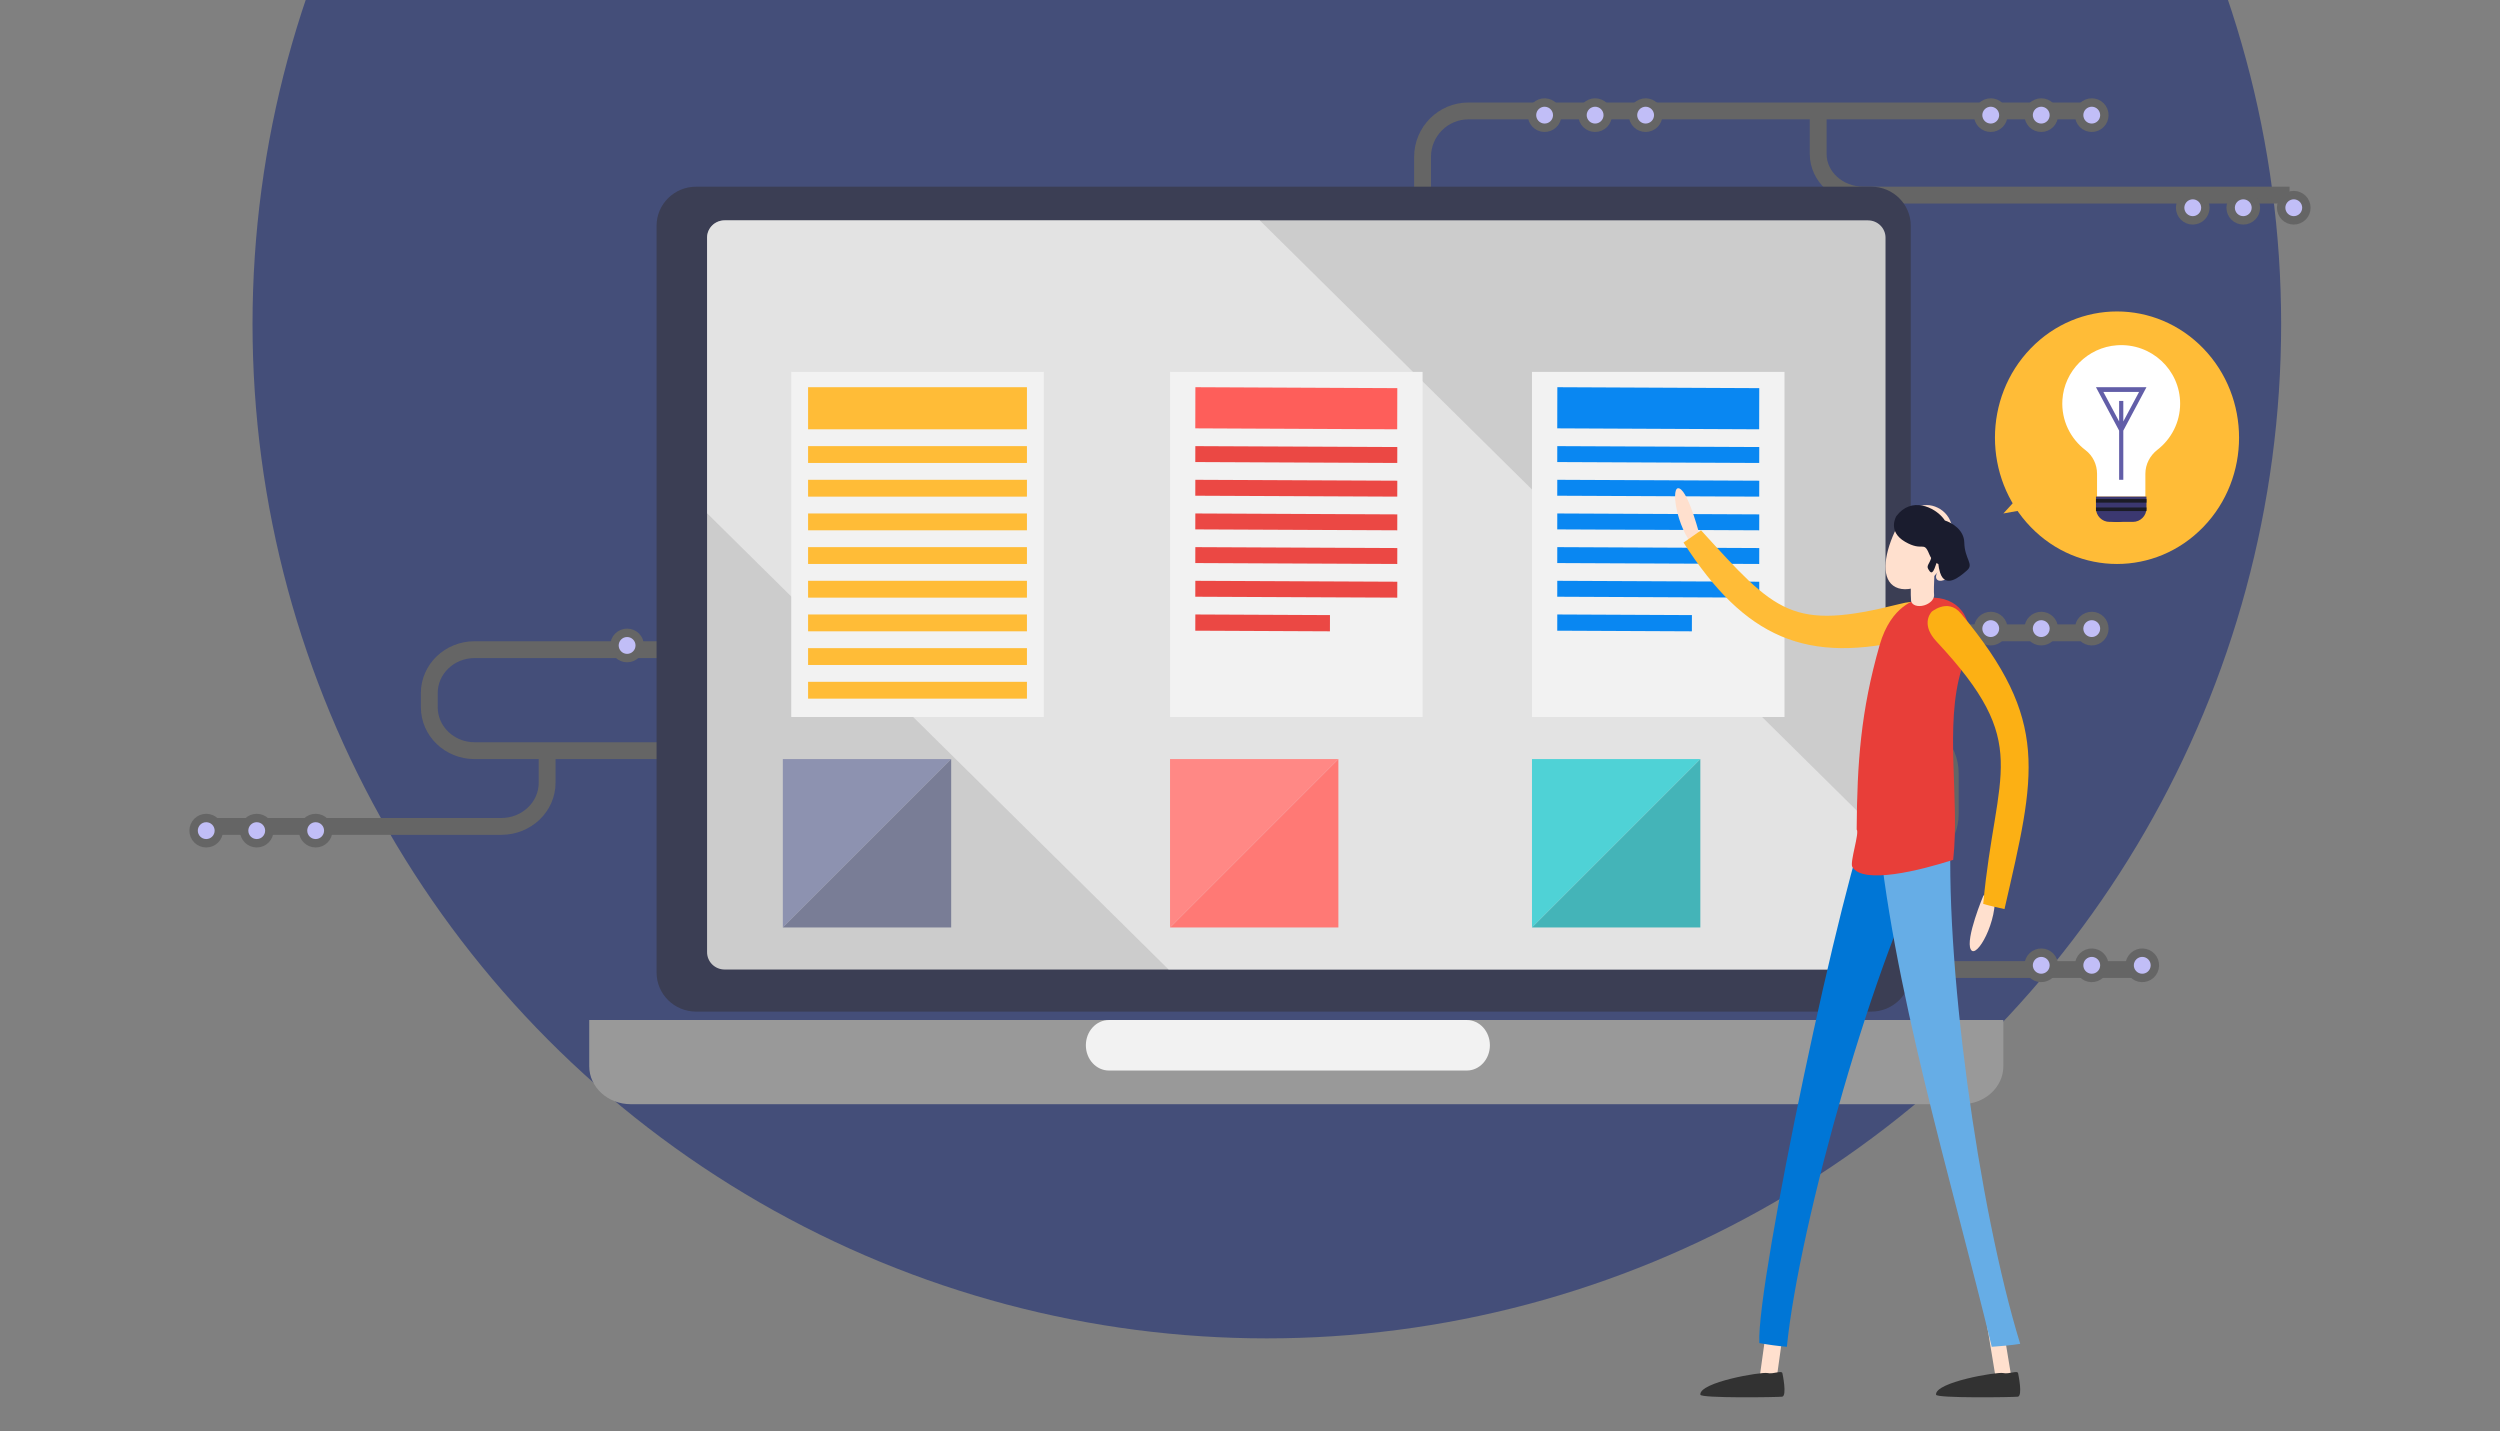 <?xml version="1.0" encoding="UTF-8"?>
<svg width="297px" height="170px" viewBox="0 0 297 170" version="1.1" xmlns="http://www.w3.org/2000/svg" xmlns:xlink="http://www.w3.org/1999/xlink">
    <rect x="0" y="0" width="297" height="170" fill="#808080" stroke="none"/>
    <title>Rectangle Copy 97</title>
    <g id="illustrations" stroke="none" stroke-width="1" fill="none" fill-rule="evenodd">
        <g id="Desktop-HD" transform="translate(-853, -1817)">
            <circle id="Oval-Copy-4" fill="#444E79" cx="1003.5" cy="1855.5" r="120.5"></circle>
            <g id="Group-602" transform="translate(876, 1829)">
                <path d="M87.5,47.179 C88.328,47.179 89,46.507 89,45.679 C89,44.851 88.328,44.179 87.5,44.179 C86.672,44.179 86,44.851 86,45.679 C86,46.507 86.672,47.179 87.5,47.179 Z" id="Path" fill="#FFFFFF" fill-rule="nonzero"></path>
                <path d="M84,43.179 C85.657,43.179 87,41.836 87,40.179 C87,38.522 85.657,37.179 84,37.179 C82.343,37.179 81,38.522 81,40.179 C81,41.836 82.343,43.179 84,43.179 Z" id="Path" fill="#FFFFFF" fill-rule="nonzero"></path>
                <path d="M64,42.179 C65.105,42.179 66,41.284 66,40.179 C66,39.075 65.105,38.179 64,38.179 C62.895,38.179 62,39.075 62,40.179 C62,41.284 62.895,42.179 64,42.179 Z" id="Path" fill="#FFFFFF" fill-rule="nonzero"></path>
                <path d="M146,25.179 L146,6.644 C146,3.625 148.44,1.179 151.451,1.179 L225,1.179" id="Path" stroke="#656565" stroke-width="2"></path>
                <path d="M193,1.179 L193,6.296 C193,8.993 195.411,11.179 198.385,11.179 L249,11.179" id="Path" stroke="#656565" stroke-width="2"></path>
                <path d="M250.885,12.105 C251.202,12.869 250.84,13.747 250.074,14.064 C249.308,14.382 248.43,14.018 248.115,13.253 C247.798,12.489 248.16,11.611 248.926,11.294 C249.692,10.976 250.569,11.341 250.885,12.105 Z" id="Path" stroke="#656565" fill="#C1BEF7" fill-rule="nonzero"></path>
                <path d="M244.885,12.105 C245.202,12.869 244.84,13.747 244.074,14.064 C243.308,14.382 242.431,14.018 242.115,13.253 C241.798,12.489 242.16,11.611 242.926,11.294 C243.692,10.976 244.57,11.341 244.885,12.105 Z" id="Path" stroke="#656565" fill="#C1BEF7" fill-rule="nonzero"></path>
                <path d="M238.886,12.104 C239.202,12.868 238.839,13.746 238.073,14.064 C237.307,14.382 236.43,14.018 236.114,13.254 C235.798,12.49 236.161,11.612 236.927,11.294 C237.693,10.976 238.57,11.34 238.886,12.104 Z" id="Path" stroke="#656565" fill="#C1BEF7" fill-rule="nonzero"></path>
                <path d="M226.885,1.105 C227.202,1.869 226.84,2.747 226.074,3.064 C225.308,3.382 224.43,3.018 224.115,2.253 C223.798,1.489 224.16,0.611 224.926,0.294 C225.692,-0.024 226.569,0.341 226.885,1.105 Z" id="Path" stroke="#656565" fill="#C1BEF7" fill-rule="nonzero"></path>
                <path d="M220.885,1.105 C221.202,1.869 220.84,2.747 220.074,3.064 C219.308,3.382 218.43,3.018 218.115,2.253 C217.798,1.489 218.16,0.611 218.926,0.294 C219.692,-0.024 220.569,0.341 220.885,1.105 Z" id="Path" stroke="#656565" fill="#C1BEF7" fill-rule="nonzero"></path>
                <path d="M214.886,1.104 C215.202,1.868 214.839,2.746 214.073,3.064 C213.306,3.382 212.43,3.018 212.114,2.254 C211.798,1.49 212.161,0.612 212.927,0.294 C213.693,-0.024 214.57,0.34 214.886,1.104 Z" id="Path" stroke="#656565" fill="#C1BEF7" fill-rule="nonzero"></path>
                <path d="M173.886,1.105 C174.202,1.869 173.839,2.747 173.073,3.064 C172.307,3.382 171.431,3.018 171.114,2.253 C170.798,1.489 171.16,0.611 171.926,0.294 C172.693,-0.024 173.569,0.341 173.886,1.105 Z" id="Path" stroke="#656565" fill="#C1BEF7" fill-rule="nonzero"></path>
                <path d="M167.886,1.105 C168.202,1.869 167.839,2.747 167.073,3.064 C166.307,3.382 165.431,3.018 165.114,2.253 C164.798,1.489 165.16,0.611 165.926,0.294 C166.693,-0.024 167.569,0.341 167.886,1.105 Z" id="Path" stroke="#656565" fill="#C1BEF7" fill-rule="nonzero"></path>
                <path d="M160.844,0.22 C161.652,0.411 162.149,1.22 161.96,2.025 C161.77,2.829 160.964,3.329 160.156,3.138 C159.349,2.947 158.851,2.138 159.04,1.334 C159.23,0.529 160.037,0.029 160.844,0.22 Z" id="Path" stroke="#656565" fill="#C1BEF7" fill-rule="nonzero"></path>
                <path d="M157,90.179 L203.301,90.179 C206.278,90.179 208.69,87.727 208.69,84.702 L208.69,79.873 C208.69,76.848 206.278,74.396 203.301,74.396 L189.292,74.396 C186.315,74.396 183.902,71.945 183.902,68.92 L183.902,68.656 C183.902,65.631 186.315,63.179 189.292,63.179 L226,63.179" id="Path" stroke="#656565" stroke-width="2"></path>
                <path d="M190,90.179 L190,97.958 C190,100.842 192.445,103.179 195.462,103.179 L232,103.179" id="Path" stroke="#656565" stroke-width="2"></path>
                <path d="M226.889,62.113 C227.201,62.879 226.834,63.754 226.066,64.068 C225.297,64.381 224.423,64.011 224.111,63.245 C223.799,62.479 224.166,61.604 224.934,61.291 C225.702,60.977 226.577,61.347 226.889,62.113 Z" id="Path" stroke="#656565" fill="#C1BEF7" fill-rule="nonzero"></path>
                <path d="M220.889,62.113 C221.201,62.879 220.834,63.754 220.066,64.068 C219.297,64.381 218.423,64.011 218.111,63.245 C217.799,62.479 218.166,61.604 218.934,61.291 C219.703,60.977 220.577,61.347 220.889,62.113 Z" id="Path" stroke="#656565" fill="#C1BEF7" fill-rule="nonzero"></path>
                <path d="M214.889,62.112 C215.201,62.878 214.833,63.754 214.065,64.067 C213.297,64.381 212.422,64.012 212.111,63.246 C211.799,62.48 212.167,61.604 212.935,61.291 C213.703,60.977 214.578,61.346 214.889,62.112 Z" id="Path" stroke="#656565" fill="#C1BEF7" fill-rule="nonzero"></path>
                <path d="M232.602,101.662 C233.164,102.27 233.126,103.22 232.517,103.781 C231.909,104.343 230.96,104.305 230.397,103.696 C229.836,103.088 229.874,102.139 230.483,101.577 C231.092,101.015 232.041,101.053 232.602,101.662 Z" id="Path" stroke="#656565" fill="#C1BEF7" fill-rule="nonzero"></path>
                <path d="M226.9,102.141 C227.196,102.912 226.812,103.78 226.038,104.079 C225.265,104.376 224.397,103.99 224.1,103.218 C223.803,102.446 224.188,101.578 224.962,101.28 C225.736,100.982 226.603,101.368 226.9,102.141 Z" id="Path" stroke="#656565" fill="#C1BEF7" fill-rule="nonzero"></path>
                <path d="M220.9,102.139 C221.197,102.911 220.811,103.78 220.038,104.078 C219.264,104.377 218.396,103.99 218.1,103.219 C217.803,102.447 218.188,101.578 218.962,101.28 C219.737,100.982 220.604,101.368 220.9,102.139 Z" id="Path" stroke="#656565" fill="#C1BEF7" fill-rule="nonzero"></path>
                <path d="M184,89.679 C184,90.506 183.33,91.179 182.5,91.179 C181.671,91.179 181,90.506 181,89.679 C181,88.852 181.671,88.179 182.5,88.179 C183.33,88.179 184,88.852 184,89.679 Z" id="Path" stroke="#656565" fill="#C1BEF7" fill-rule="nonzero"></path>
                <path d="M177,89.679 C177,90.506 176.329,91.179 175.5,91.179 C174.67,91.179 174,90.506 174,89.679 C174,88.852 174.67,88.179 175.5,88.179 C176.329,88.179 177,88.852 177,89.679 Z" id="Path" stroke="#656565" fill="#C1BEF7" fill-rule="nonzero"></path>
                <path d="M171,89.679 C171,90.506 170.33,91.179 169.5,91.179 C168.671,91.179 168,90.506 168,89.679 C168,88.852 168.671,88.179 169.5,88.179 C170.33,88.179 171,88.852 171,89.679 Z" id="Path" stroke="#656565" fill="#C1BEF7" fill-rule="nonzero"></path>
                <path d="M202.841,72.219 C203.649,72.408 204.149,73.215 203.96,74.021 C203.772,74.826 202.967,75.329 202.159,75.139 C201.352,74.951 200.852,74.143 201.04,73.338 C201.227,72.532 202.033,72.03 202.841,72.219 Z" id="Path" stroke="#656565" fill="#C1BEF7" fill-rule="nonzero"></path>
                <path d="M197.738,72.198 C198.557,72.331 199.112,73.102 198.981,73.918 C198.849,74.734 198.081,75.292 197.262,75.16 C196.442,75.027 195.888,74.257 196.019,73.44 C196.15,72.624 196.919,72.067 197.738,72.198 Z" id="Path" stroke="#656565" fill="#C1BEF7" fill-rule="nonzero"></path>
                <path d="M190.737,72.198 C191.557,72.331 192.112,73.102 191.981,73.919 C191.85,74.735 191.081,75.292 190.262,75.16 C189.443,75.027 188.888,74.256 189.019,73.44 C189.15,72.623 189.919,72.067 190.737,72.198 Z" id="Path" stroke="#656565" fill="#C1BEF7" fill-rule="nonzero"></path>
                <path d="M81,65.179 L33.378,65.179 C30.408,65.179 28,67.489 28,70.34 L28,72.018 C28,74.869 30.408,77.179 33.378,77.179 L81,77.179" id="Path" stroke="#656565" stroke-width="2"></path>
                <path d="M42,77.179 L42,80.988 C42,83.855 39.56,86.179 36.55,86.179 L1,86.179" id="Path" stroke="#656565" stroke-width="2"></path>
                <path d="M16,86.679 C16,87.506 15.33,88.179 14.5,88.179 C13.67,88.179 13,87.506 13,86.679 C13,85.852 13.67,85.179 14.5,85.179 C15.33,85.179 16,85.852 16,86.679 Z" id="Path" stroke="#656565" fill="#C1BEF7" fill-rule="nonzero"></path>
                <path d="M9,86.679 C9,87.506 8.33,88.179 7.5,88.179 C6.67,88.179 6,87.506 6,86.679 C6,85.852 6.67,85.179 7.5,85.179 C8.33,85.179 9,85.852 9,86.679 Z" id="Path" stroke="#656565" fill="#C1BEF7" fill-rule="nonzero"></path>
                <path d="M3,86.679 C3,87.506 2.33,88.179 1.5,88.179 C0.67,88.179 0,87.506 0,86.679 C0,85.852 0.67,85.179 1.5,85.179 C2.33,85.179 3,85.852 3,86.679 Z" id="Path" stroke="#656565" fill="#C1BEF7" fill-rule="nonzero"></path>
                <path d="M64.738,63.198 C65.557,63.331 66.112,64.101 65.981,64.918 C65.849,65.734 65.081,66.292 64.262,66.16 C63.443,66.028 62.888,65.257 63.019,64.44 C63.151,63.624 63.919,63.066 64.738,63.198 Z" id="Path" stroke="#656565" fill="#C1BEF7" fill-rule="nonzero"></path>
                <path d="M58.561,63.618 C59.146,64.204 59.146,65.154 58.561,65.74 C57.975,66.326 57.025,66.326 56.439,65.74 C55.854,65.154 55.854,64.204 56.439,63.618 C57.025,63.033 57.975,63.033 58.561,63.618 Z" id="Path" stroke="#656565" fill="#C1BEF7" fill-rule="nonzero"></path>
                <path d="M52.561,63.618 C53.146,64.204 53.146,65.154 52.561,65.74 C51.975,66.326 51.025,66.326 50.439,65.74 C49.854,65.154 49.854,64.204 50.439,63.618 C51.025,63.033 51.975,63.033 52.561,63.618 Z" id="Path" stroke="#656565" fill="#C1BEF7" fill-rule="nonzero"></path>
                <path d="M69.738,75.198 C70.557,75.331 71.112,76.102 70.981,76.918 C70.849,77.734 70.081,78.292 69.262,78.16 C68.442,78.027 67.888,77.257 68.019,76.44 C68.15,75.624 68.919,75.067 69.738,75.198 Z" id="Path" stroke="#656565" fill="#C1BEF7" fill-rule="nonzero"></path>
                <path d="M64.738,75.198 C65.557,75.331 66.112,76.102 65.981,76.918 C65.849,77.734 65.081,78.292 64.262,78.16 C63.443,78.027 62.888,77.257 63.019,76.44 C63.151,75.624 63.919,75.067 64.738,75.198 Z" id="Path" stroke="#656565" fill="#C1BEF7" fill-rule="nonzero"></path>
                <path d="M58.561,75.619 C59.146,76.204 59.146,77.154 58.561,77.739 C57.975,78.326 57.025,78.326 56.439,77.739 C55.854,77.154 55.854,76.204 56.439,75.619 C57.025,75.033 57.975,75.033 58.561,75.619 Z" id="Path" stroke="#656565" fill="#C1BEF7" fill-rule="nonzero"></path>
                <g id="Group" transform="translate(214, 23.876)" fill-rule="nonzero">
                    <path d="M24.753,26.731 C30.416,20.873 30.416,11.376 24.753,5.518 C19.09,-0.34 9.91,-0.34 4.247,5.518 C-1.416,11.376 -1.416,20.873 4.247,26.731 C9.91,32.589 19.09,32.589 24.753,26.731 Z" id="Path" fill="#FFBC37"></path>
                    <polygon id="Path" fill="#FFBC37" points="1 25.124 5.587 20.124 8 23.873"></polygon>
                    <path d="M22,12.074 C22,8.071 18.591,4.858 14.499,5.142 C11.026,5.382 8.224,8.192 8.013,11.643 C7.866,14.07 8.974,16.247 10.752,17.598 C11.631,18.264 12.129,19.311 12.129,20.408 L12.129,23.124 L17.871,23.124 L17.871,20.408 C17.871,19.287 18.412,18.245 19.303,17.556 C20.944,16.283 22,14.301 22,12.074 Z" id="Path" fill="#FFFFFF"></path>
                    <path d="M14.57,26.124 L14.432,26.124 C13.642,26.124 13,25.676 13,25.124 L16,25.124 C16.001,25.677 15.359,26.124 14.57,26.124 Z" id="Path" fill="#1B1C26"></path>
                    <path d="M16.39,26.124 L13.61,26.124 C12.72,26.124 12,25.405 12,24.517 L12,23.124 L18,23.124 L18,24.517 C18,25.405 17.28,26.124 16.39,26.124 Z" id="Path" fill="#3B3870"></path>
                    <path d="M18,10.124 L15,10.124 L12,10.124 L14.752,15.283 L14.752,21.124 L15.249,21.124 L15.249,15.283 L18,10.124 Z M12.88,10.687 L15,10.687 L17.12,10.687 L15.249,14.195 L15.249,11.755 L14.752,11.755 L14.752,14.194 L12.88,10.687 Z" id="Shape" fill="#625EA8"></path>
                    <polygon id="Path" fill="#1B1C26" points="18 23.412 12 23.412 12 23.837 18 23.837"></polygon>
                    <polygon id="Path" fill="#1B1C26" points="18 24.412 12 24.412 12 24.837 18 24.837"></polygon>
                </g>
                <path d="M199.304,108.179 L59.696,108.179 C57.102,108.179 55,106.1 55,103.535 L55,14.823 C55,12.258 57.102,10.179 59.696,10.179 L199.304,10.179 C201.898,10.179 204,12.258 204,14.823 L204,103.535 C204,106.1 201.897,108.179 199.304,108.179 Z" id="Path" fill="#3B3E54" fill-rule="nonzero"></path>
                <path d="M210.061,119.179 L51.938,119.179 C49.21,119.179 47,117.157 47,114.662 L47,109.179 L215,109.179 L215,114.662 C215,117.157 212.789,119.179 210.061,119.179 Z" id="Path" fill="#999999" fill-rule="nonzero"></path>
                <path d="M151.257,109.179 L108.743,109.179 C107.228,109.179 106,110.522 106,112.179 C106,113.836 107.228,115.179 108.743,115.179 L151.257,115.179 C152.772,115.179 154,113.836 154,112.179 C154,110.522 152.772,109.179 151.257,109.179 Z" id="Path" fill="#F2F2F2" fill-rule="nonzero"></path>
                <path d="M201,16.236 L201,101.122 C201,101.851 200.617,102.492 200.034,102.852 C199.713,103.06 199.328,103.179 198.916,103.179 L63.084,103.179 C61.933,103.179 61,102.258 61,101.122 L61,16.236 C61,15.101 61.932,14.179 63.084,14.179 L198.916,14.179 C200.068,14.18 201,15.101 201,16.236 Z" id="Path" fill="#CCCCCC" fill-rule="nonzero"></path>
                <path d="M201,87.674 L201,101.122 C201,101.851 200.617,102.492 200.034,102.852 C199.713,103.06 199.328,103.179 198.916,103.179 L115.83,103.179 L61,48.978 L61,16.236 C61,15.101 61.932,14.179 63.084,14.179 L126.657,14.179 L201,87.674 Z" id="Path" fill-opacity="0.5" fill="#FAFAFA" fill-rule="nonzero"></path>
                <rect id="Rectangle" fill="#F2F2F2" fill-rule="nonzero" x="116" y="32.179" width="30" height="41"></rect>
                <polygon id="Path" fill="#FE5E5A" fill-rule="nonzero" points="143 34.112 119.012 34 119 38.888 142.988 39"></polygon>
                <polygon id="Path" fill="#EB4844" fill-rule="nonzero" points="143 41.108 119.005 41 119 42.892 142.995 43"></polygon>
                <polygon id="Path" fill="#EB4844" fill-rule="nonzero" points="143 45.108 119.005 45 119 46.892 142.995 47"></polygon>
                <polygon id="Path" fill="#EB4844" fill-rule="nonzero" points="143 49.108 119.005 49 119 50.892 142.995 51"></polygon>
                <polygon id="Path" fill="#EB4844" fill-rule="nonzero" points="143 53.108 119.005 53 119 54.892 142.995 55"></polygon>
                <polygon id="Path" fill="#EB4844" fill-rule="nonzero" points="143 57.108 119.005 57 119 58.892 142.995 59"></polygon>
                <polygon id="Path" fill="#EB4844" fill-rule="nonzero" points="135 61.073 119.005 61 119 62.927 134.995 63"></polygon>
                <rect id="Rectangle" fill="#F2F2F2" fill-rule="nonzero" x="159" y="32.179" width="30" height="41"></rect>
                <polygon id="Path" fill="#0987F2" fill-rule="nonzero" points="186 34.112 162.012 34 162 38.888 185.988 39"></polygon>
                <polygon id="Path" fill="#0987F2" fill-rule="nonzero" points="186 41.108 162.005 41 162 42.892 185.995 43"></polygon>
                <polygon id="Path" fill="#0987F2" fill-rule="nonzero" points="186 45.108 162.005 45 162 46.892 185.995 47"></polygon>
                <polygon id="Path" fill="#0987F2" fill-rule="nonzero" points="186 49.108 162.005 49 162 50.892 185.995 51"></polygon>
                <polygon id="Path" fill="#0987F2" fill-rule="nonzero" points="186 53.108 162.005 53 162 54.892 185.995 55"></polygon>
                <polygon id="Path" fill="#0987F2" fill-rule="nonzero" points="186 57.108 162.005 57 162 58.892 185.995 59"></polygon>
                <polygon id="Path" fill="#0987F2" fill-rule="nonzero" points="178 61.073 162.005 61 162 62.927 177.995 63"></polygon>
                <polygon id="Path" fill="#FF8885" fill-rule="nonzero" points="116 78.179 116 98.179 136 78.179"></polygon>
                <polygon id="Path" fill="#FF7975" fill-rule="nonzero" points="116 98.179 136 98.179 136 78.179"></polygon>
                <polygon id="Path" fill="#8D92B0" fill-rule="nonzero" points="70 78.179 70 98.179 90 78.179"></polygon>
                <polygon id="Path" fill="#797D96" fill-rule="nonzero" points="70 98.179 90 98.179 90 78.179"></polygon>
                <rect id="Rectangle" fill="#F2F2F2" fill-rule="nonzero" x="71" y="32.179" width="30" height="41"></rect>
                <polygon id="Path" fill="#FFBC37" fill-rule="nonzero" points="82.841 34 73 34 73 37.363 73 39 99 39 99 34"></polygon>
                <polygon id="Path" fill="#FFBC37" fill-rule="nonzero" points="82.841 41 73 41 73 42.345 73 43 99 43 99 41"></polygon>
                <polygon id="Path" fill="#FFBC37" fill-rule="nonzero" points="82.841 45 73 45 73 46.345 73 47 99 47 99 45"></polygon>
                <polygon id="Path" fill="#FFBC37" fill-rule="nonzero" points="82.841 49 73 49 73 50.345 73 51 99 51 99 49"></polygon>
                <polygon id="Path" fill="#FFBC37" fill-rule="nonzero" points="82.841 53 73 53 73 54.345 73 55 99 55 99 53"></polygon>
                <polygon id="Path" fill="#FFBC37" fill-rule="nonzero" points="82.841 57 73 57 73 58.345 73 59 99 59 99 57"></polygon>
                <polygon id="Path" fill="#FFBC37" fill-rule="nonzero" points="82.841 61 73 61 73 62.344 73 63 99 63 99 61"></polygon>
                <polygon id="Path" fill="#FFBC37" fill-rule="nonzero" points="82.841 65 73 65 73 66.345 73 67 99 67 99 65"></polygon>
                <polygon id="Path" fill="#FFBC37" fill-rule="nonzero" points="82.841 69 73 69 73 70.345 73 71 99 71 99 69"></polygon>
                <polygon id="Path" fill="#4FD2D6" fill-rule="nonzero" points="159 78.179 159 98.179 179 78.179"></polygon>
                <polygon id="Path" fill="#44B4B8" fill-rule="nonzero" points="159 98.179 179 98.179 179 78.179"></polygon>
                <g id="Group" transform="translate(175, 46.054)" fill-rule="nonzero">
                    <path d="M40.053,106.946 C40.113,106.947 40.176,106.943 40.237,106.931 C40.739,106.836 41.075,106.322 40.986,105.782 L39.832,98.765 C39.744,98.226 39.264,97.866 38.762,97.961 C38.261,98.056 37.926,98.57 38.014,99.11 L39.168,106.127 C39.246,106.6 39.623,106.933 40.053,106.946 Z" id="Path" fill="#FFE0CE"></path>
                    <path d="M41.752,105.095 C41.752,105.095 42.338,107.81 41.709,107.875 C41.081,107.939 32.049,108.074 32.002,107.637 C31.845,106.148 39.247,104.902 39.967,105.063 C40.689,105.229 41.676,104.702 41.752,105.095 Z" id="Path" fill="#323232"></path>
                    <path d="M11.675,106.891 C11.739,106.912 11.804,106.929 11.874,106.937 C12.427,107.011 12.935,106.632 13.011,106.092 L13.991,99.065 C14.066,98.526 13.678,98.029 13.127,97.955 C12.574,97.881 12.065,98.259 11.99,98.799 L11.009,105.826 C10.943,106.3 11.232,106.74 11.675,106.891 Z" id="Path" fill="#FFE0CE"></path>
                    <path d="M4,5.838 C4,5.838 2.679,0.531 1.534,-0.015 C0.389,-0.558 1.134,4.651 3.299,6.946 L4,5.838 Z" id="Path" fill="#FFE0CE"></path>
                    <path d="M13.752,105.095 C13.752,105.095 14.338,107.81 13.709,107.875 C13.081,107.939 4.049,108.074 4.002,107.637 C3.845,106.148 11.247,104.902 11.967,105.063 C12.689,105.229 13.676,104.702 13.752,105.095 Z" id="Path" fill="#323232"></path>
                    <path d="M4.083,4.946 C3.381,5.456 2.683,5.921 2,6.404 C9.275,17.715 16.607,20.985 29.259,17.778 C31.194,17.287 31.253,16.575 30.693,14.984 C30.896,14.748 30.905,14.771 30.693,14.984 C30.134,13.392 29.638,13.205 27.673,13.7 C14.822,16.94 13.027,14.762 4.083,4.946 Z" id="Path" fill="#FFBC37"></path>
                    <path d="M11.011,101.503 C12.096,101.704 13.183,101.848 14.28,101.946 C15.736,87.357 24.812,54.996 32,42.054 C29.463,40.688 26.925,39.326 24.395,37.946 C21.039,45.166 10.613,94.459 11.011,101.503 Z" id="Path" fill="#0076D6"></path>
                    <path d="M38.619,101.946 C39.752,101.872 40.877,101.769 42,101.595 C37.045,85.489 32.891,55.67 33.819,39.279 C30.883,39.109 27.94,38.974 25,38.946 C26.603,58.595 33.903,82.344 38.619,101.946 Z" id="Path" fill="#66ADE6"></path>
                    <path d="M34.038,44.092 C30.212,45.329 23.305,47.083 22.054,44.933 C21.736,44.388 22.938,40.84 22.572,40.495 C22.625,32.597 23.054,26.429 25.301,18.582 C26.69,13.745 29.745,13.175 29.935,13.132 C33.459,12.335 36.121,14.127 35.996,17.902 C35.948,19.161 35.492,19.937 35.037,21.425 C32.97,28.142 34.839,36.87 34.038,44.092 Z" id="Path" fill="#E83E39"></path>
                    <path d="M37.628,48.335 C37.628,48.335 35.459,53.5 36.128,54.741 C36.796,55.983 39.413,51.303 38.944,47.946 L37.628,48.335 Z" id="Path" fill="#FFE0CE"></path>
                    <path d="M33.304,8.221 C31.967,11.147 28.926,12.551 27.208,11.7 C25.49,10.849 25.747,8.068 27.083,5.142 C28.42,2.217 30.492,1.417 32.209,2.266 C33.929,3.119 34.641,5.296 33.304,8.221 Z" id="Path" fill="#FFE0CE"></path>
                    <path d="M32,7.269 L29.225,6.946 C29.188,7.4 28.897,11.721 29.039,13.35 C29.141,13.852 29.833,14.081 30.584,13.864 C31.259,13.668 31.749,13.177 31.767,12.716 L31.771,12.715 C31.686,11.739 31.87,8.855 32,7.269 Z" id="Path" fill="#FFE0CE"></path>
                    <path d="M37.607,49.331 C38.455,49.576 39.306,49.76 40.133,49.946 C43.82,33.859 45.611,27.608 34.957,14.824 C33.328,12.87 31.283,14.824 31.529,14.57 C31.178,14.931 30.306,16.28 32.059,18.159 C43.516,30.436 39.095,33.224 37.607,49.331 Z" id="Path" fill="#FCB014"></path>
                    <path d="M33.877,10.118 C33.605,10.655 32.687,11.088 32.271,10.902 C31.857,10.718 31.974,10.236 32.246,9.7 C32.518,9.163 33.109,8.81 33.524,8.996 C33.941,9.18 34.15,9.581 33.877,10.118 Z" id="Path" fill="#FFE0CE"></path>
                    <path d="M35.358,6.404 C35.327,4.887 33.905,4.058 33.047,3.778 C33,3.706 32.954,3.635 32.9,3.566 C31.806,2.16 29.052,0.906 27.288,3.261 C27.288,3.261 26.178,5.056 28.316,6.303 C30.456,7.55 30.518,6.115 31.184,7.761 C31.476,8.483 31.892,8.797 32.277,8.954 C32.306,9.282 32.369,9.623 32.482,9.975 C33.11,11.931 34.839,10.449 35.687,9.702 C36.534,8.957 35.4,8.382 35.358,6.404 Z" id="Path" fill="#1A1C2E"></path>
                    <path d="M31.373,6.946 C31.373,6.946 31.6,7.743 31.397,8.339 C31.194,8.935 30.845,9.16 31.076,9.555 C31.309,9.95 31.564,10.351 31.958,9.111 C32.351,7.873 33,7.279 33,7.279 L31.373,6.946 Z" id="Path" fill="#1A1C2E"></path>
                </g>
            </g>
        </g>
    </g>
</svg>